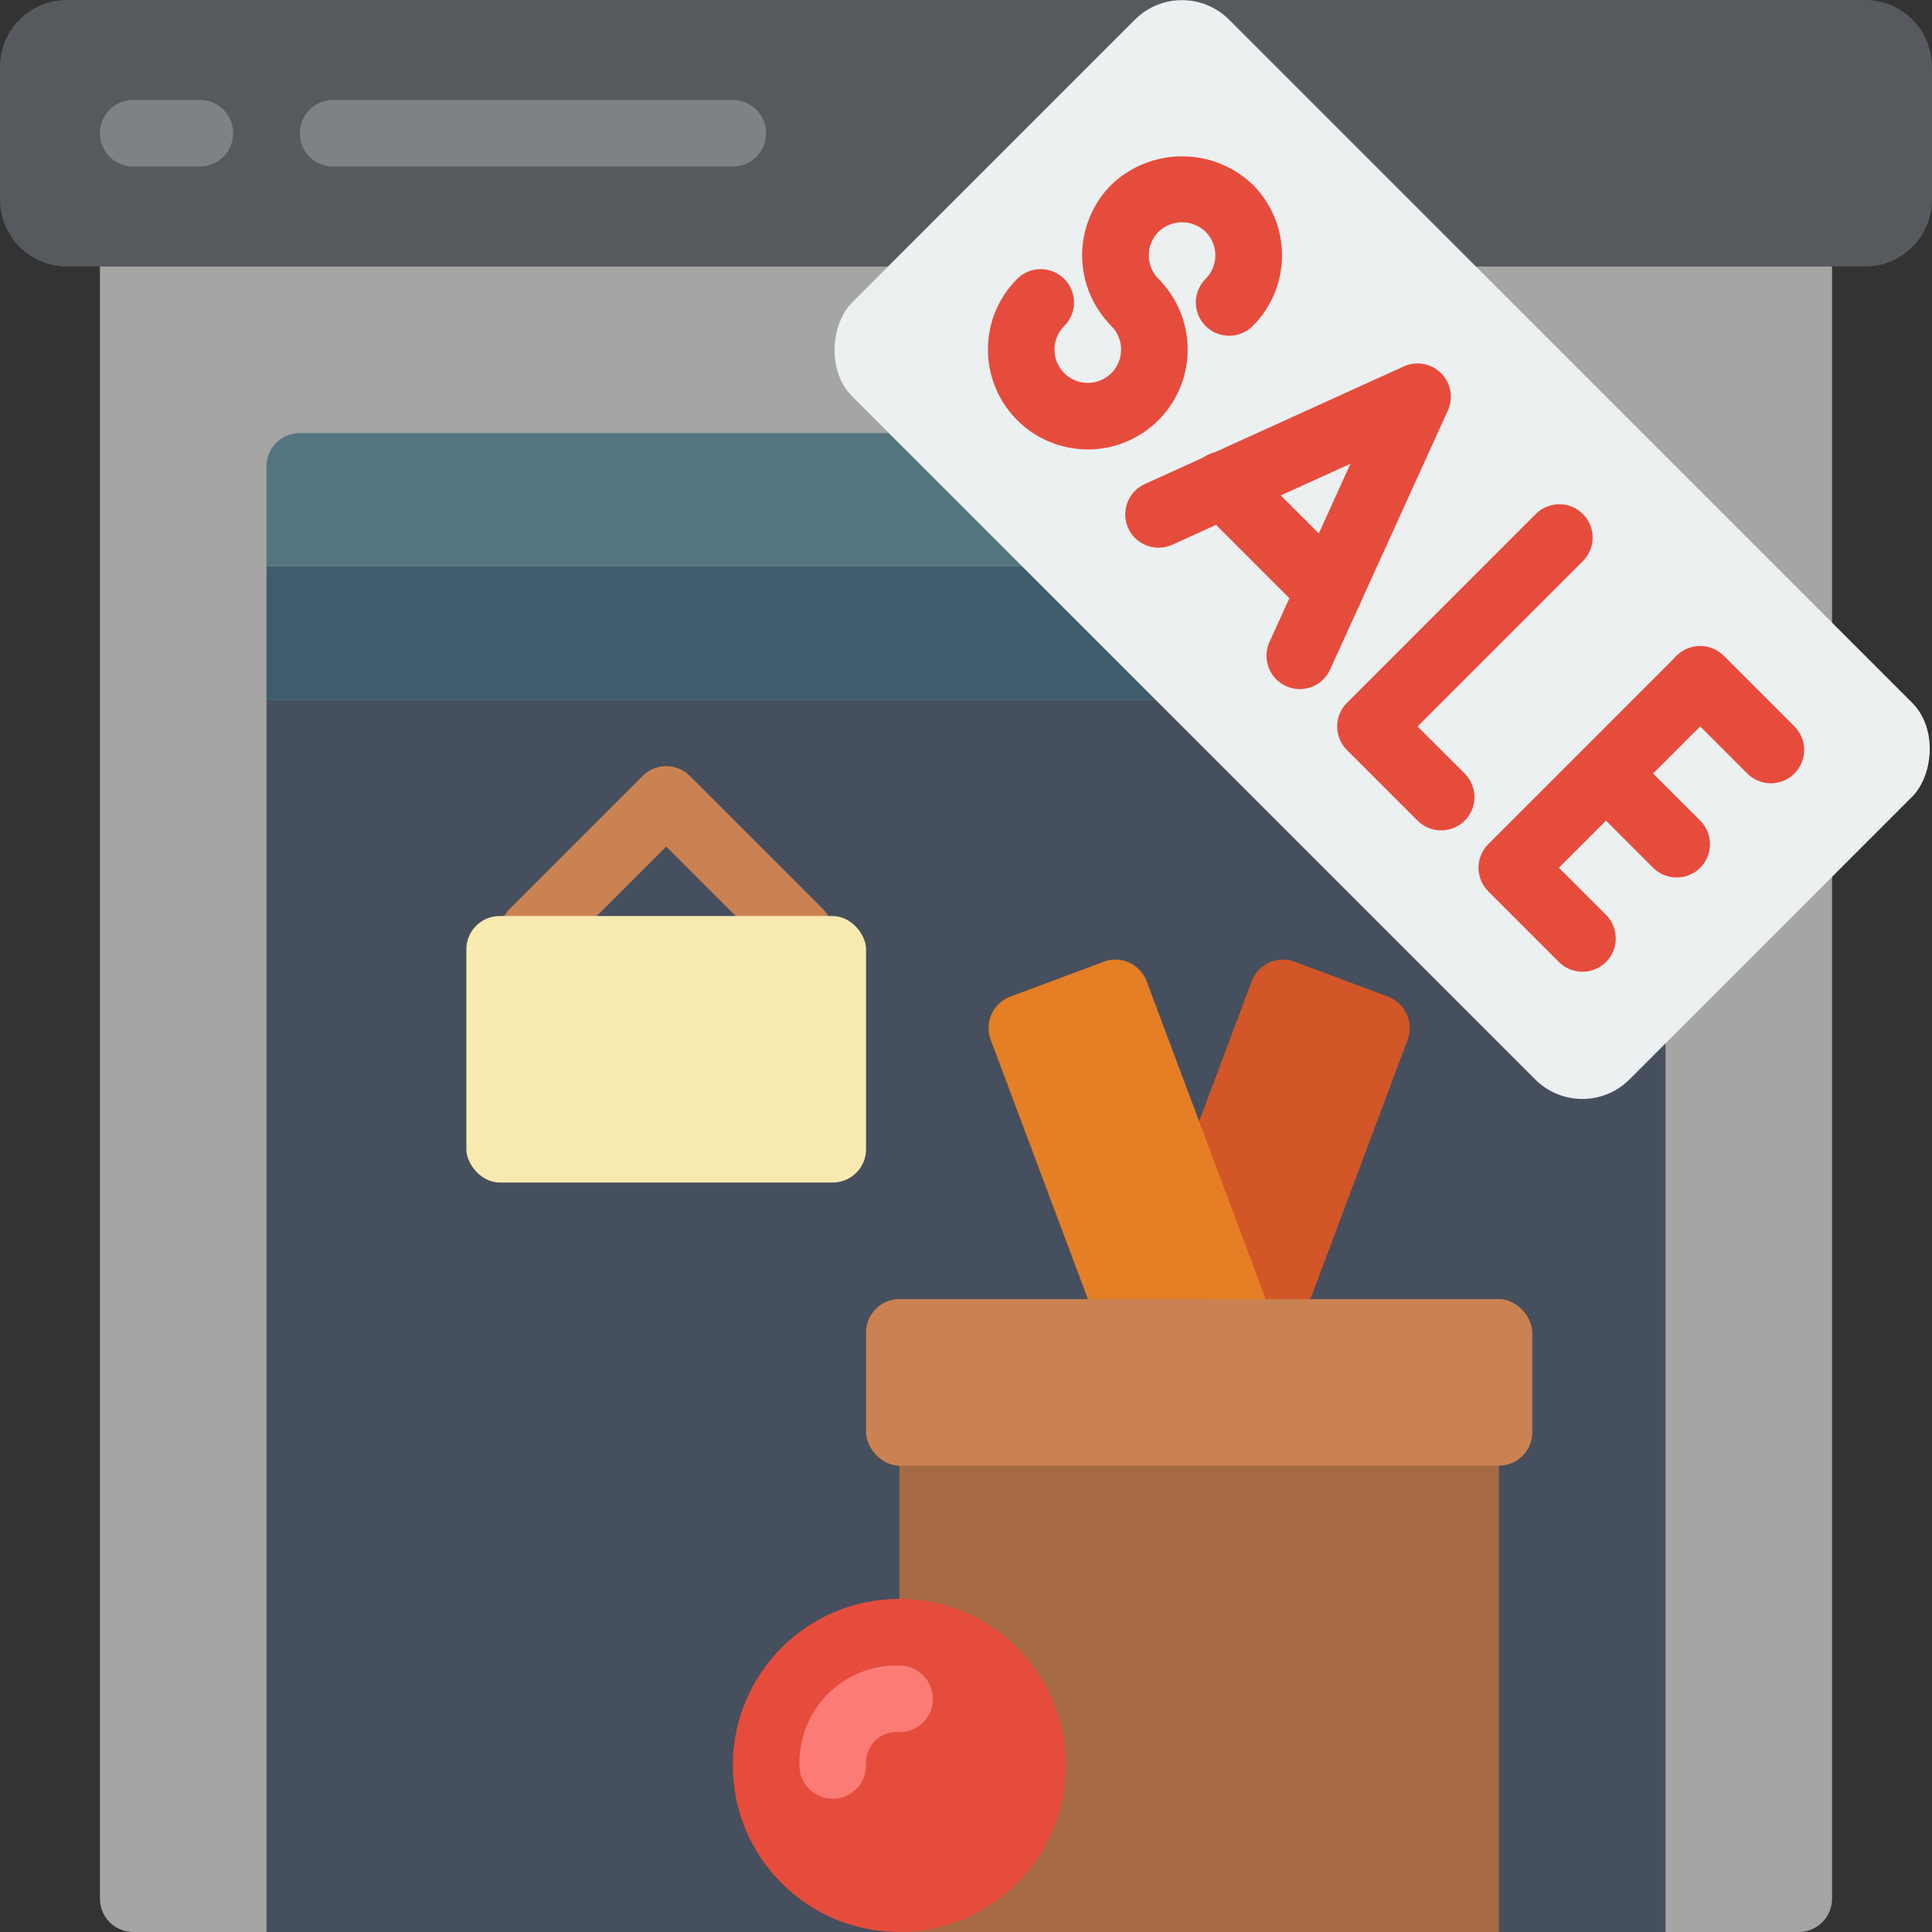 <svg height="512" viewBox="0 0 58 58" width="512" xmlns="http://www.w3.org/2000/svg"><rect x="0" y="0" width="58" height="58" fill="#333333" stroke="none"/><g id="083---Garage-Sale" fill="none" fill-rule="evenodd" transform="translate(0 -1)"><path id="Shape" d="m44.31 9h11.69c1.103-.003 1.997-.897 2-2v-4c-.003-1.103-.897-1.997-2-2h-54c-1.103.003-1.997.897-2 2v4c.003 1.103.897 1.997 2 2z" fill="#56595e" fill-rule="nonzero"/><path id="Shape" d="m26.67 9h-23.67v49c0 .552.448 1 1 1h50c.552 0 1-.448 1-1v-49h-10.69" fill="#a5a5a4" fill-rule="nonzero"/><path id="Shape" d="m50 26.01v-.01" stroke="#000" stroke-linecap="round" stroke-linejoin="round" stroke-width="2"/><g fill-rule="nonzero"><path id="Shape" d="m50 32.33v26.67h-42v-37h28.86z" fill="#464f5d"/><path id="Shape" d="m36.86 22h-28.86v-4h23.77z" fill="#3f5c6c"/><path id="Shape" d="m31.77 18h-23.77v-3c0-.552.448-1 1-1h17.68z" fill="#547580"/><path id="Shape" d="m27 49v-5h18v15h-18" fill="#a56a43"/><path id="Shape" d="m36 34.66 1.58-4.21c.196-.511.767-.77 1.28-.58l2.81 1.05c.518.195.781.771.59 1.29l-2.92 7.79-2.673 3.208z" fill="#d25627"/><path id="Shape" d="m24 30c-.265-0-.52-.105-.707-.293l-3.293-3.293-3.293 3.293c-.392.379-1.016.374-1.402-.012s-.391-1.009-.012-1.402l4-4c.39-.39 1.024-.39 1.414 0l4 4c.286.286.371.716.217 1.09-.155.374-.519.617-.924.617z" fill="#cb8252"/><path id="Shape" d="m6 6h-2c-.552 0-1-.448-1-1s.448-1 1-1h2c.552 0 1 .448 1 1s-.448 1-1 1z" fill="#7f8284"/><path id="Shape" d="m22 6h-12c-.552 0-1-.448-1-1s.448-1 1-1h12c.552 0 1 .448 1 1s-.448 1-1 1z" fill="#7f8284"/><circle id="Oval" cx="27" cy="54" fill="#e64c3c" r="5"/><path id="Shape" d="m25 55c-.552 0-1-.448-1-1-.023-.803.285-1.579.853-2.147s1.345-.876 2.147-.853c.552-.003 1.002.443 1.005.995s-.443 1.002-.995 1.005c-.274-.029-.546.067-.742.261-.196.194-.294.465-.268.739 0 .552-.448 1-1 1z" fill="#fb7b76"/><rect id="Rectangle-path" fill="#ecf0f1" height="16" rx="2" transform="matrix(.707 .707 -.707 .707 24.531 -24.215)" width="33" x="24.996" y="9.504"/><path id="Shape" d="m32.657 14.492c-1.213-.001-2.306-.731-2.77-1.852-.464-1.12-.208-2.41.649-3.268.391-.39 1.024-.39 1.415.002.39.391.39 1.024-.002 1.414-.39.391-.39 1.024.001 1.414.39.39 1.023.39 1.414 0 .39-.39.391-1.023.001-1.414-.379-.392-.374-1.016.012-1.402.386-.386 1.009-.391 1.402-.012.856.858 1.112 2.147.648 3.267-.464 1.12-1.557 1.851-2.769 1.852z" fill="#e64c3c"/><path id="Shape" d="m36.9 11.08c-.404-0-.769-.244-.924-.617-.155-.374-.069-.804.217-1.09.188-.188.293-.442.293-.708s-.106-.52-.293-.708c-.395-.379-1.018-.379-1.413 0-.188.188-.293.442-.293.708s.106.52.293.708c.379.392.374 1.016-.012 1.402s-1.009.391-1.402.012c-.563-.563-.879-1.326-.879-2.122s.316-1.559.879-2.122c1.187-1.133 3.056-1.133 4.243 0 .563.563.879 1.326.879 2.122s-.316 1.559-.879 2.122c-.188.188-.443.293-.709.293z" fill="#e64c3c"/><path id="Shape" d="m39.021 21.687c-.34 0-.657-.173-.841-.459s-.21-.646-.069-.956l2.431-5.35-5.35 2.432c-.503.227-1.094.004-1.322-.498-.228-.502-.007-1.094.495-1.323l7.778-3.533c.379-.172.825-.09 1.12.204.294.295.375.741.203 1.12l-3.535 7.776c-.162.357-.518.587-.91.587z" fill="#e64c3c"/><path id="Shape" d="m39.905 19.742c-.265.001-.52-.105-.707-.293l-3.182-3.182c-.26-.251-.364-.623-.273-.973.092-.35.365-.623.714-.714.35-.092.721.013.973.273l3.182 3.182c.286.286.371.716.217 1.09-.155.374-.519.617-.924.617z" fill="#e64c3c"/><path id="Shape" d="m43.264 25.929c-.265-0-.52-.105-.707-.293l-2.122-2.121c-.39-.39-.39-1.024 0-1.414l5.657-5.658c.251-.26.623-.364.973-.273.35.092.623.365.714.714.092.35-.013.721-.273.973l-4.95 4.951 1.415 1.414c.286.286.371.716.217 1.09-.155.374-.519.617-.924.617z" fill="#e64c3c"/><path id="Shape" d="m47.506 30.172c-.265-0-.52-.105-.707-.293l-2.121-2.122c-.39-.39-.39-1.024 0-1.414l5.656-5.656c.392-.379 1.016-.374 1.402.011.386.385.392 1.009.013 1.402l-4.949 4.95 1.414 1.415c.286.286.371.716.217 1.09-.155.374-.519.617-.924.617z" fill="#e64c3c"/><path id="Shape" d="m50.334 27.343c-.265-0-.52-.105-.707-.293l-2.121-2.121c-.379-.392-.374-1.016.012-1.402s1.009-.391 1.402-.012l2.122 2.121c.286.286.371.716.216 1.09-.155.374-.52.617-.924.617z" fill="#e64c3c"/><path id="Shape" d="m53.163 24.515c-.265-0-.52-.105-.707-.293l-2.122-2.122c-.253-.253-.351-.621-.259-.966s.362-.615.708-.707c.345-.092.713.006.966.259l2.121 2.121c.286.286.371.716.217 1.09-.155.374-.519.617-.924.617z" fill="#e64c3c"/><rect id="Rectangle-path" fill="#f9eab0" height="8" rx="1" width="12" x="14" y="28.5"/><rect id="Rectangle-path" fill="#cb8252" height="5" rx="1" width="20" x="26" y="40"/><path id="Shape" d="m32.66 40-2.92-7.79c-.191-.519.072-1.095.59-1.29l2.81-1.05c.513-.19 1.084.069 1.28.58l3.58 9.55z" fill="#e57e25"/></g></g></svg>